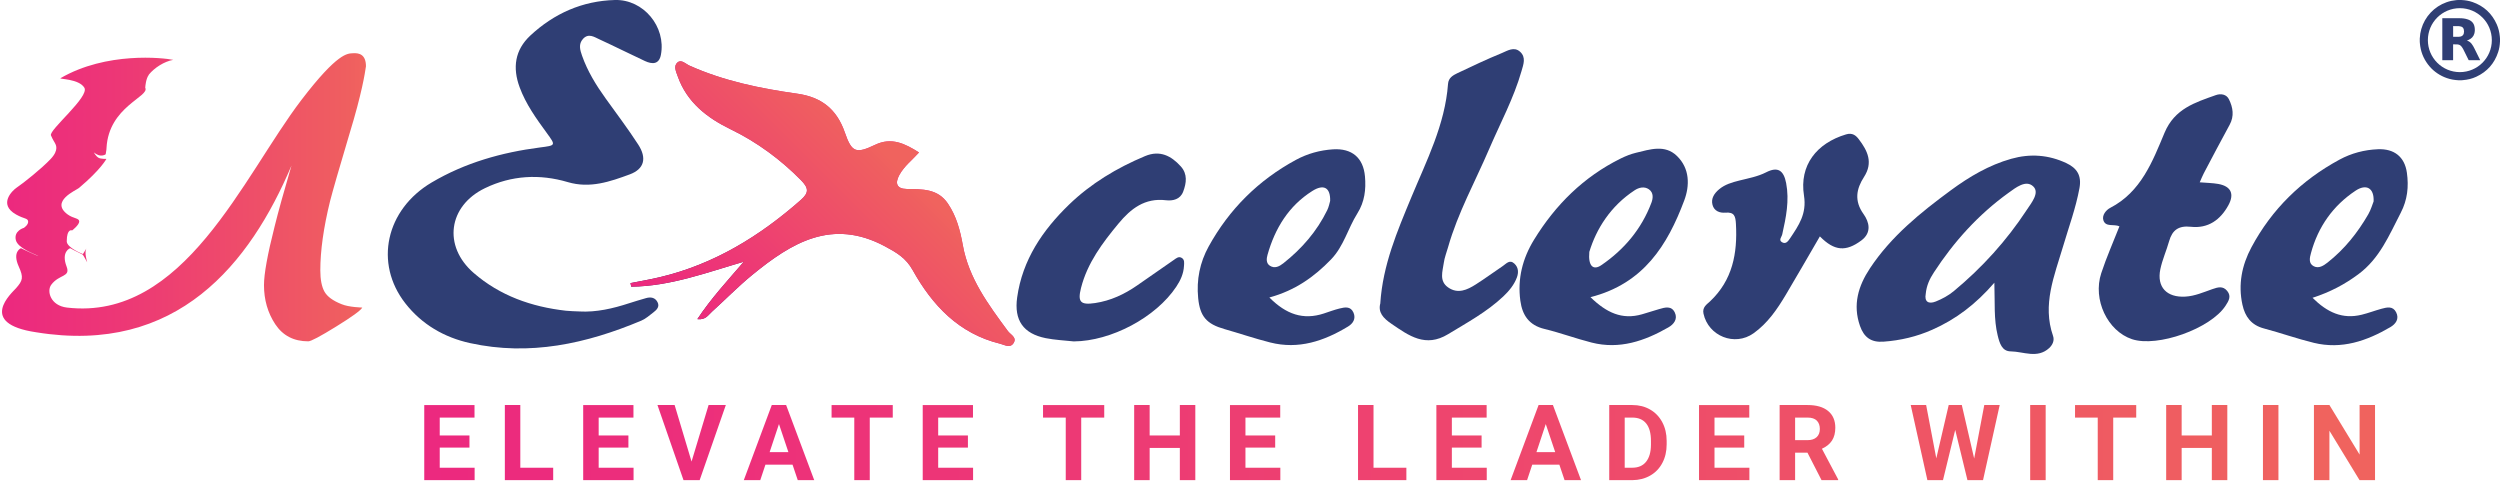 <svg width="160" height="31" viewBox="0 0 160 31" fill="none" xmlns="http://www.w3.org/2000/svg">
<g clip-path="url(#clip0_40_112)">
<path d="M37.076 19.934C38.175 19.993 39.224 19.745 40.259 19.409C40.621 19.292 40.986 19.181 41.352 19.078C41.653 18.992 41.932 19.042 42.083 19.34C42.228 19.624 42.037 19.825 41.83 19.983C41.578 20.175 41.334 20.398 41.048 20.519C37.529 22 33.901 22.798 30.085 21.959C28.434 21.597 26.992 20.761 25.94 19.411C23.935 16.843 24.696 13.411 27.624 11.68C29.763 10.415 32.105 9.755 34.555 9.438C35.574 9.307 35.581 9.316 34.996 8.514C34.322 7.592 33.656 6.669 33.256 5.583C32.795 4.332 32.95 3.2 33.942 2.274C35.459 0.863 37.266 0.058 39.352 7.47289e-05C41.183 -0.051 42.638 1.714 42.298 3.508C42.179 4.135 41.736 4.119 41.277 3.906C40.298 3.452 39.334 2.963 38.354 2.514C38.026 2.364 37.661 2.106 37.312 2.489C37.008 2.824 37.125 3.202 37.251 3.563C37.6 4.557 38.146 5.445 38.759 6.298C39.462 7.275 40.189 8.24 40.844 9.248C41.408 10.116 41.241 10.815 40.303 11.161C39.04 11.626 37.76 12.075 36.339 11.655C34.543 11.123 32.739 11.219 31.037 12.043C28.688 13.178 28.335 15.748 30.313 17.466C31.993 18.926 34.019 19.637 36.216 19.886C36.5 19.918 36.788 19.917 37.074 19.932L37.076 19.934Z" fill="#192965" fill-opacity="0.9"/>
<path d="M44.628 20.429C45.515 19.088 46.562 17.962 47.602 16.751C45.219 17.443 42.89 18.323 40.398 18.347C40.383 18.271 40.366 18.194 40.351 18.119C40.982 17.993 41.617 17.886 42.243 17.736C45.7 16.912 48.62 15.117 51.253 12.797C51.797 12.317 51.748 12.024 51.251 11.52C49.956 10.208 48.446 9.093 46.779 8.284C45.26 7.547 43.964 6.555 43.374 4.882C43.268 4.584 43.089 4.225 43.362 3.995C43.612 3.784 43.884 4.092 44.134 4.203C46.33 5.186 48.664 5.663 51.025 5.995C52.579 6.213 53.556 6.994 54.068 8.473C54.512 9.76 54.779 9.854 56.012 9.265C57.059 8.764 57.915 9.188 58.817 9.757C58.405 10.223 57.872 10.621 57.556 11.203C57.254 11.757 57.414 12.083 58.024 12.094C59.023 12.111 60.015 12.063 60.669 13.033C61.212 13.84 61.45 14.735 61.62 15.685C61.998 17.809 63.258 19.498 64.502 21.186C64.672 21.418 65.101 21.593 64.868 21.957C64.645 22.308 64.288 22.066 63.995 21.995C61.358 21.345 59.67 19.54 58.415 17.294C57.985 16.521 57.401 16.175 56.647 15.77C53.241 13.944 50.654 15.544 48.148 17.591C47.241 18.334 46.417 19.178 45.547 19.964C45.322 20.167 45.159 20.488 44.628 20.425V20.429Z" fill="url(#paint0_linear_40_112)"/>
<path d="M127.636 18.097C126.437 19.484 125.163 20.441 123.668 21.101C122.669 21.544 121.632 21.789 120.541 21.867C119.74 21.925 119.292 21.581 119.038 20.856C118.565 19.503 118.929 18.301 119.678 17.171C121.031 15.127 122.907 13.61 124.856 12.177C126.034 11.311 127.289 10.567 128.718 10.163C129.93 9.821 131.11 9.905 132.249 10.441C132.924 10.759 133.234 11.231 133.086 12.039C132.851 13.322 132.4 14.536 132.034 15.777C131.481 17.648 130.694 19.491 131.396 21.503C131.498 21.796 131.358 22.082 131.144 22.279C130.39 22.967 129.503 22.499 128.683 22.488C128.121 22.482 127.971 21.954 127.852 21.471C127.598 20.441 127.68 19.394 127.639 18.095L127.636 18.097ZM123.246 18.814C123.154 19.305 123.421 19.484 123.893 19.295C124.298 19.132 124.701 18.914 125.037 18.637C126.851 17.134 128.422 15.402 129.712 13.435C130.007 12.986 130.551 12.34 130.131 11.934C129.661 11.479 129.003 12.012 128.534 12.349C126.611 13.735 125.049 15.467 123.762 17.445C123.505 17.838 123.295 18.272 123.246 18.815V18.814Z" fill="#192965" fill-opacity="0.9"/>
<path d="M88.34 19.398C88.502 16.95 89.425 14.797 90.322 12.635C91.3 10.276 92.482 7.98 92.674 5.369C92.701 4.989 92.979 4.822 93.263 4.688C94.208 4.24 95.152 3.791 96.119 3.396C96.475 3.249 96.897 2.963 97.282 3.309C97.683 3.668 97.498 4.123 97.377 4.548C96.88 6.288 96.019 7.879 95.309 9.532C94.414 11.619 93.302 13.617 92.677 15.818C92.582 16.151 92.449 16.482 92.403 16.822C92.327 17.369 92.092 17.983 92.679 18.395C93.304 18.832 93.901 18.552 94.451 18.203C95.04 17.83 95.6 17.413 96.18 17.025C96.402 16.878 96.613 16.585 96.923 16.873C97.19 17.122 97.192 17.455 97.081 17.755C96.904 18.235 96.575 18.626 96.203 18.979C95.154 19.966 93.898 20.645 92.679 21.387C91.232 22.267 90.172 21.488 89.052 20.722C88.531 20.366 88.177 19.995 88.344 19.398H88.34Z" fill="#192965" fill-opacity="0.9"/>
<path d="M101.792 19.02C102.815 20.014 103.814 20.483 105.091 20.114C105.457 20.009 105.82 19.889 106.186 19.782C106.56 19.672 106.974 19.551 107.188 20.002C107.389 20.425 107.117 20.759 106.776 20.953C105.254 21.825 103.649 22.378 101.867 21.925C100.853 21.668 99.865 21.299 98.849 21.054C97.86 20.817 97.428 20.175 97.302 19.246C97.112 17.838 97.443 16.54 98.179 15.341C99.551 13.106 101.351 11.317 103.728 10.143C104.039 9.99 104.369 9.857 104.705 9.777C105.598 9.563 106.553 9.231 107.326 9.983C108.151 10.785 108.15 11.876 107.789 12.836C106.723 15.673 105.202 18.15 101.792 19.018V19.02ZM101.716 16.124C101.631 17.059 101.986 17.311 102.48 16.974C103.946 15.975 105.057 14.655 105.688 12.982C105.791 12.71 105.848 12.335 105.527 12.114C105.229 11.908 104.875 12.008 104.623 12.174C103.071 13.188 102.16 14.657 101.716 16.122V16.124Z" fill="#192965" fill-opacity="0.9"/>
<path d="M148.002 19.06C148.946 19.995 149.92 20.446 151.152 20.141C151.583 20.036 151.998 19.874 152.427 19.758C152.768 19.666 153.14 19.575 153.35 19.98C153.574 20.414 153.316 20.74 152.984 20.936C151.472 21.821 149.867 22.375 148.088 21.942C147.013 21.68 145.964 21.305 144.892 21.021C144.082 20.807 143.682 20.269 143.515 19.5C143.231 18.203 143.479 16.974 144.09 15.83C145.392 13.394 147.295 11.532 149.729 10.216C150.49 9.804 151.321 9.586 152.191 9.551C153.225 9.51 153.898 10.032 154.041 11.054C154.165 11.939 154.082 12.783 153.646 13.622C152.904 15.052 152.305 16.538 150.931 17.554C150.063 18.197 149.139 18.691 148.002 19.059V19.06ZM151.911 12.89C151.952 12.036 151.447 11.746 150.757 12.203C149.311 13.161 148.357 14.519 147.903 16.194C147.826 16.477 147.724 16.861 148.085 17.042C148.403 17.202 148.706 17.004 148.957 16.808C150.041 15.956 150.887 14.899 151.571 13.712C151.741 13.416 151.835 13.077 151.91 12.892L151.911 12.89Z" fill="#192965" fill-opacity="0.9"/>
<path d="M81.243 19.042C82.31 20.114 83.401 20.499 84.727 20.063C85.059 19.954 85.385 19.83 85.724 19.746C86.066 19.661 86.439 19.581 86.625 20.012C86.793 20.407 86.582 20.712 86.272 20.899C84.737 21.828 83.108 22.38 81.292 21.918C80.308 21.67 79.346 21.34 78.369 21.062C77.215 20.734 76.798 20.25 76.683 19.076C76.567 17.906 76.791 16.798 77.353 15.777C78.671 13.387 80.538 11.53 82.946 10.228C83.678 9.832 84.475 9.612 85.312 9.557C86.514 9.481 87.251 10.087 87.358 11.29C87.431 12.121 87.338 12.918 86.87 13.66C86.266 14.618 86.002 15.763 85.181 16.609C84.104 17.723 82.882 18.592 81.243 19.038V19.042ZM85.13 12.853C85.151 12.002 84.717 11.762 83.985 12.225C82.475 13.178 81.598 14.616 81.122 16.306C81.055 16.543 81.02 16.839 81.266 17.003C81.58 17.21 81.877 17.052 82.133 16.851C83.312 15.92 84.279 14.809 84.941 13.454C85.05 13.232 85.093 12.979 85.13 12.856V12.853Z" fill="#192965" fill-opacity="0.9"/>
<path d="M135.641 14.483C135.282 14.322 134.757 14.555 134.614 14.09C134.516 13.772 134.79 13.44 135.052 13.304C137.03 12.281 137.76 10.334 138.533 8.492C139.178 6.955 140.485 6.56 141.814 6.087C142.14 5.971 142.497 6.037 142.652 6.354C142.909 6.875 143.003 7.426 142.696 7.988C142.134 9.014 141.591 10.051 141.045 11.086C140.96 11.246 140.895 11.418 140.783 11.668C141.236 11.706 141.605 11.709 141.966 11.772C142.778 11.917 143.018 12.405 142.616 13.137C142.104 14.073 141.319 14.635 140.214 14.514C139.443 14.429 139.028 14.713 138.825 15.431C138.654 16.038 138.388 16.621 138.26 17.236C138.026 18.376 138.674 19.049 139.855 18.984C140.471 18.95 141.025 18.701 141.591 18.504C141.944 18.381 142.266 18.283 142.541 18.621C142.824 18.967 142.63 19.265 142.436 19.566C141.484 21.032 138.078 22.25 136.446 21.707C134.883 21.186 133.922 19.18 134.48 17.484C134.814 16.468 135.251 15.486 135.643 14.487L135.641 14.483Z" fill="#192965" fill-opacity="0.9"/>
<path d="M116.47 15.132C115.723 16.415 115.016 17.648 114.289 18.87C113.736 19.797 113.127 20.689 112.228 21.329C111.021 22.189 109.334 21.513 109.023 20.072C108.934 19.661 109.239 19.477 109.443 19.287C110.888 17.923 111.203 16.211 111.1 14.334C111.072 13.842 111.003 13.562 110.427 13.61C110.061 13.641 109.704 13.505 109.6 13.11C109.493 12.701 109.714 12.376 110.02 12.117C110.395 11.801 110.856 11.671 111.319 11.554C111.9 11.408 112.483 11.307 113.037 11.026C113.77 10.652 114.153 10.889 114.313 11.716C114.528 12.831 114.306 13.918 114.063 14.999C114.024 15.171 113.818 15.36 114.041 15.498C114.289 15.651 114.436 15.443 114.567 15.249C115.118 14.424 115.641 13.685 115.455 12.516C115.147 10.58 116.264 9.163 118.148 8.601C118.543 8.483 118.771 8.657 118.962 8.909C119.523 9.646 119.896 10.4 119.295 11.328C118.805 12.087 118.659 12.853 119.268 13.702C119.625 14.201 119.809 14.882 119.127 15.389C118.138 16.122 117.401 16.073 116.475 15.132H116.47Z" fill="#192965" fill-opacity="0.9"/>
<path d="M68.72 21.85C68.121 21.784 67.513 21.76 66.926 21.642C65.483 21.352 64.894 20.49 65.098 19.037C65.433 16.63 66.732 14.727 68.419 13.095C69.814 11.745 71.481 10.744 73.285 9.99C74.228 9.595 74.955 9.966 75.573 10.652C76.012 11.14 75.932 11.712 75.724 12.264C75.534 12.768 75.054 12.868 74.614 12.815C73.27 12.655 72.371 13.358 71.597 14.291C70.562 15.537 69.588 16.831 69.183 18.437C68.957 19.334 69.157 19.532 70.082 19.396C71.076 19.248 71.961 18.834 72.778 18.267C73.561 17.726 74.34 17.181 75.122 16.638C75.277 16.531 75.435 16.383 75.634 16.507C75.825 16.625 75.785 16.836 75.775 17.021C75.75 17.51 75.554 17.939 75.288 18.34C73.981 20.317 71.105 21.835 68.722 21.85H68.72Z" fill="#192965" fill-opacity="0.9"/>
<path d="M44.628 20.429C45.515 19.088 46.562 17.962 47.602 16.751C45.219 17.443 42.89 18.323 40.398 18.347C40.383 18.271 40.366 18.194 40.351 18.119C40.982 17.993 41.617 17.886 42.243 17.736C45.7 16.912 48.62 15.117 51.253 12.797C51.797 12.317 51.748 12.024 51.251 11.52C49.956 10.208 48.446 9.093 46.779 8.284C45.26 7.547 43.964 6.555 43.374 4.882C43.268 4.584 43.089 4.225 43.362 3.995C43.612 3.784 43.884 4.092 44.134 4.203C46.33 5.186 48.664 5.663 51.025 5.995C52.579 6.213 53.556 6.994 54.068 8.473C54.512 9.76 54.779 9.854 56.012 9.265C57.059 8.764 57.915 9.188 58.817 9.757C58.405 10.223 57.872 10.621 57.556 11.203C57.254 11.757 57.414 12.083 58.024 12.094C59.023 12.111 60.015 12.063 60.669 13.033C61.212 13.84 61.45 14.735 61.62 15.685C61.998 17.809 63.258 19.498 64.502 21.186C64.672 21.418 65.101 21.593 64.868 21.957C64.645 22.308 64.288 22.066 63.995 21.995C61.358 21.345 59.67 19.54 58.415 17.294C57.985 16.521 57.401 16.175 56.647 15.77C53.241 13.944 50.654 15.544 48.148 17.591C47.241 18.334 46.417 19.178 45.547 19.964C45.322 20.167 45.159 20.488 44.628 20.425V20.429Z" fill="url(#paint1_linear_40_112)"/>
<path d="M30.046 28.647H28.143V29.936H30.376V30.732H27.152V25.924H30.369V26.725H28.143V27.871H30.046V28.647Z" fill="url(#paint2_linear_40_112)"/>
<path d="M33.3 29.934H35.404V30.73H32.31V25.922H33.3V29.934Z" fill="url(#paint3_linear_40_112)"/>
<path d="M40.218 28.647H38.315V29.935H40.548V30.732H37.324V25.923H40.541V26.725H38.315V27.871H40.218V28.647Z" fill="url(#paint4_linear_40_112)"/>
<path d="M44.26 29.539L45.35 25.922H46.453L44.778 30.73H43.745L42.077 25.922H43.176L44.259 29.539H44.26Z" fill="url(#paint5_linear_40_112)"/>
<path d="M50.725 29.74H48.987L48.657 30.73H47.603L49.394 25.922H50.312L52.111 30.73H51.057L50.723 29.74H50.725ZM49.256 28.938H50.458L49.854 27.139L49.256 28.938Z" fill="url(#paint6_linear_40_112)"/>
<path d="M57.137 26.725H55.665V30.732H54.674V26.725H53.221V25.923H57.137V26.725Z" fill="url(#paint7_linear_40_112)"/>
<path d="M61.947 28.647H60.044V29.935H62.277V30.732H59.054V25.923H62.271V26.725H60.044V27.871H61.947V28.647Z" fill="url(#paint8_linear_40_112)"/>
<path d="M70.671 26.725H69.198V30.732H68.208V26.725H66.754V25.923H70.671V26.725Z" fill="url(#paint9_linear_40_112)"/>
<path d="M76.5 30.73H75.51V28.669H73.578V30.73H72.587V25.922H73.578V27.871H75.51V25.922H76.5V30.73Z" fill="url(#paint10_linear_40_112)"/>
<path d="M81.612 28.647H79.709V29.935H81.942V30.732H78.718V25.923H81.935V26.725H79.709V27.871H81.612V28.647Z" fill="url(#paint11_linear_40_112)"/>
<path d="M87.905 29.934H90.008V30.73H86.914V25.922H87.905V29.934Z" fill="url(#paint12_linear_40_112)"/>
<path d="M94.822 28.647H92.919V29.935H95.152V30.732H91.928V25.923H95.145V26.725H92.919V27.871H94.822V28.647Z" fill="url(#paint13_linear_40_112)"/>
<path d="M99.801 29.74H98.063L97.733 30.73H96.679L98.47 25.922H99.387L101.186 30.73H100.133L99.799 29.74H99.801ZM98.332 28.938H99.534L98.929 27.139L98.332 28.938Z" fill="url(#paint14_linear_40_112)"/>
<path d="M102.991 30.73V25.922H104.47C104.892 25.922 105.272 26.017 105.603 26.208C105.937 26.398 106.197 26.669 106.385 27.02C106.572 27.37 106.666 27.77 106.666 28.216V28.437C106.666 28.885 106.574 29.282 106.39 29.629C106.206 29.976 105.947 30.247 105.612 30.437C105.277 30.628 104.9 30.725 104.478 30.729H102.989L102.991 30.73ZM103.981 26.723V29.934H104.46C104.848 29.934 105.144 29.808 105.348 29.554C105.552 29.3 105.658 28.938 105.661 28.468V28.215C105.661 27.726 105.559 27.355 105.357 27.103C105.154 26.851 104.858 26.725 104.468 26.725H103.98L103.981 26.723Z" fill="url(#paint15_linear_40_112)"/>
<path d="M111.631 28.647H109.728V29.935H111.961V30.732H108.737V25.923H111.954V26.725H109.728V27.871H111.631V28.647Z" fill="url(#paint16_linear_40_112)"/>
<path d="M115.677 28.97H114.887V30.73H113.896V25.922H115.683C116.252 25.922 116.689 26.048 116.997 26.301C117.306 26.555 117.46 26.912 117.46 27.375C117.46 27.704 117.389 27.976 117.248 28.196C117.106 28.415 116.89 28.589 116.603 28.72L117.643 30.684V30.73H116.579L115.677 28.97ZM114.887 28.169H115.687C115.935 28.169 116.128 28.105 116.266 27.978C116.403 27.85 116.47 27.677 116.47 27.454C116.47 27.231 116.405 27.049 116.276 26.919C116.146 26.79 115.949 26.725 115.683 26.725H114.887V28.169Z" fill="url(#paint17_linear_40_112)"/>
<path d="M126.347 29.343L126.994 25.922H127.981L126.914 30.73H125.917L125.134 27.513L124.351 30.73H123.353L122.286 25.922H123.273L123.923 29.336L124.717 25.922H125.556L126.346 29.343H126.347Z" fill="url(#paint18_linear_40_112)"/>
<path d="M130.923 30.73H129.932V25.922H130.923V30.73Z" fill="url(#paint19_linear_40_112)"/>
<path d="M136.718 26.725H135.246V30.732H134.255V26.725H132.802V25.923H136.718V26.725Z" fill="url(#paint20_linear_40_112)"/>
<path d="M142.548 30.73H141.557V28.669H139.626V30.73H138.635V25.922H139.626V27.871H141.557V25.922H142.548V30.73Z" fill="url(#paint21_linear_40_112)"/>
<path d="M145.82 30.73H144.829V25.922H145.82V30.73Z" fill="url(#paint22_linear_40_112)"/>
<path d="M152.002 30.73H151.011L149.083 27.566V30.73H148.092V25.922H149.083L151.014 29.093V25.922H152.002V30.73Z" fill="url(#paint23_linear_40_112)"/>
<path d="M157.331 -6.85663e-06C157.399 -6.85663e-06 157.467 -6.85663e-06 157.535 -6.85663e-06C157.542 -6.85663e-06 157.549 0.003 157.556 0.003C157.789 0.014 158.015 0.054 158.237 0.129C158.965 0.381 159.484 0.861 159.796 1.566C159.901 1.806 159.962 2.06 159.988 2.322C159.993 2.371 159.997 2.419 160 2.468V2.667C160 2.667 159.997 2.684 159.997 2.693C159.986 2.911 159.951 3.125 159.882 3.334C159.644 4.061 159.178 4.587 158.483 4.911C158.213 5.037 157.927 5.106 157.629 5.128C157.597 5.13 157.564 5.134 157.532 5.137H157.333C157.333 5.137 157.319 5.134 157.312 5.134C157.256 5.128 157.2 5.125 157.144 5.12C156.897 5.093 156.659 5.03 156.429 4.933C156.014 4.754 155.666 4.487 155.392 4.126C155.086 3.724 154.914 3.271 154.873 2.768C154.871 2.735 154.868 2.705 154.865 2.672C154.865 2.603 154.865 2.533 154.865 2.463C154.865 2.454 154.868 2.446 154.868 2.437C154.877 2.242 154.909 2.051 154.962 1.862C155.193 1.059 155.792 0.422 156.579 0.143C156.776 0.073 156.979 0.029 157.186 0.01C157.234 0.005 157.283 0.002 157.331 -0.002V-6.85663e-06ZM155.384 2.568C155.384 3.699 156.298 4.614 157.43 4.616C158.56 4.616 159.477 3.7 159.477 2.57C159.477 1.44 158.563 0.524 157.431 0.523C156.301 0.523 155.384 1.438 155.384 2.568Z" fill="#192965" fill-opacity="0.9"/>
<path d="M156.999 2.839V3.852H156.308V1.166C156.308 1.166 156.32 1.166 156.325 1.166C156.689 1.166 157.055 1.166 157.42 1.166C157.595 1.166 157.768 1.185 157.937 1.243C158.048 1.28 158.148 1.334 158.228 1.421C158.313 1.513 158.357 1.626 158.376 1.748C158.397 1.884 158.395 2.02 158.356 2.155C158.3 2.346 158.172 2.47 157.995 2.55C157.957 2.567 157.918 2.58 157.879 2.596C157.893 2.601 157.906 2.604 157.92 2.609C158.034 2.649 158.121 2.723 158.192 2.817C158.255 2.899 158.305 2.987 158.351 3.079C158.475 3.329 158.599 3.58 158.723 3.831C158.727 3.838 158.728 3.845 158.734 3.854H158.71C158.48 3.854 158.248 3.854 158.019 3.854C158 3.854 157.993 3.847 157.985 3.831C157.874 3.605 157.763 3.377 157.648 3.151C157.615 3.088 157.574 3.028 157.532 2.974C157.469 2.892 157.38 2.851 157.278 2.843C157.188 2.836 157.098 2.837 157.008 2.837C157.006 2.837 157.004 2.837 156.999 2.839ZM156.999 2.357C157.118 2.357 157.237 2.357 157.355 2.357C157.396 2.357 157.438 2.349 157.479 2.339C157.581 2.311 157.654 2.25 157.682 2.145C157.704 2.058 157.705 1.971 157.682 1.884C157.658 1.791 157.602 1.726 157.508 1.699C157.467 1.687 157.426 1.677 157.385 1.675C157.26 1.67 157.135 1.671 157.009 1.67C157.006 1.67 157.004 1.67 157.001 1.67V2.357H156.999Z" fill="#192965" fill-opacity="0.9"/>
<path d="M21.855 19.465C22.323 19.665 23.186 19.683 23.186 19.683C23.093 19.864 22.535 20.269 21.515 20.899C20.494 21.53 19.9 21.845 19.729 21.845C18.803 21.845 18.1 21.479 17.617 20.751C17.135 20.022 16.895 19.186 16.895 18.25C16.895 17.53 17.122 16.276 17.576 14.492C17.802 13.573 18.162 12.276 18.654 10.599C16.005 16.858 11.336 22.739 2.318 21.266C-1.481 20.705 0.763 18.745 1.026 18.446C1.459 17.956 1.517 17.755 1.202 17.062C0.764 16.1 1.343 15.886 1.343 15.886C1.343 15.886 2.441 16.417 2.451 16.378C2.199 16.25 1.139 15.886 1.014 15.365C0.871 14.764 1.525 14.585 1.525 14.585C1.525 14.585 1.823 14.393 1.801 14.172C1.779 13.951 1.552 14.024 1.031 13.729C-0.165 13.057 0.849 12.158 1.038 12.029C1.525 11.7 2.681 10.771 3.241 10.177C3.803 9.583 3.563 9.248 3.51 9.144C3.418 8.96 3.437 9.059 3.261 8.667C3.11 8.329 5.745 6.189 5.399 5.614C5.054 5.038 3.758 5.071 3.872 5.004C6.803 3.295 10.453 3.697 11.088 3.831C10.514 3.929 9.881 4.339 9.527 4.774L9.523 4.791C9.343 5.033 9.304 5.483 9.297 5.591C9.295 5.607 9.295 5.615 9.295 5.615C9.6 6.189 6.957 6.812 6.817 9.469C6.815 9.508 6.815 9.614 6.764 9.869C6.761 9.888 6.616 9.966 6.449 9.956C6.218 9.939 6.029 9.772 6.007 9.751C6.022 9.78 6.143 10.012 6.32 10.104C6.461 10.179 6.809 10.17 6.809 10.17C6.809 10.17 6.466 10.841 5.057 12.027C4.877 12.179 3.178 12.885 4.334 13.728C4.701 13.995 5.062 13.949 5.071 14.17C5.077 14.393 4.618 14.747 4.618 14.747C4.618 14.747 4.274 14.587 4.272 15.445C4.272 15.859 5.309 16.26 5.309 16.26L5.532 15.896C5.532 15.896 5.452 16.027 5.476 16.276C5.5 16.507 5.571 16.759 5.581 16.788C5.556 16.742 5.319 16.308 5.294 16.296C4.977 16.151 4.489 15.884 4.489 15.884C4.489 15.884 3.894 16.1 4.262 17.06C4.528 17.753 3.791 17.535 3.277 18.228C2.982 18.626 3.222 19.559 4.289 19.685C11.777 20.555 15.557 11.289 19.283 6.407C21.632 3.331 22.254 3.433 22.572 3.408C23.006 3.374 23.421 3.5 23.421 4.245C23.353 4.705 23.159 5.974 22.373 8.545C21.711 10.761 21.295 12.204 21.125 12.87C20.708 14.563 20.5 16.043 20.5 17.304C20.5 17.9 20.591 18.356 20.769 18.671C20.948 18.985 21.312 19.251 21.86 19.467L21.855 19.465Z" fill="url(#paint24_linear_40_112)"/>
</g>
<defs>
<linearGradient id="paint0_linear_40_112" x1="44.643" y1="22.454" x2="56.98" y2="10.119" gradientUnits="userSpaceOnUse">
<stop stop-color="#3C1955"/>
<stop offset="1" stop-color="#EC3292"/>
</linearGradient>
<linearGradient id="paint1_linear_40_112" x1="44.643" y1="22.454" x2="56.98" y2="10.119" gradientUnits="userSpaceOnUse">
<stop stop-color="#EC287F"/>
<stop offset="0.32" stop-color="#ED3776"/>
<stop offset="0.94" stop-color="#EF5E60"/>
<stop offset="1" stop-color="#F0635E"/>
</linearGradient>
<linearGradient id="paint2_linear_40_112" x1="26.049" y1="28.327" x2="148.757" y2="28.327" gradientUnits="userSpaceOnUse">
<stop stop-color="#EC287F"/>
<stop offset="0.32" stop-color="#ED3776"/>
<stop offset="0.94" stop-color="#EF5E60"/>
<stop offset="1" stop-color="#F0635E"/>
</linearGradient>
<linearGradient id="paint3_linear_40_112" x1="26.049" y1="28.327" x2="148.757" y2="28.327" gradientUnits="userSpaceOnUse">
<stop stop-color="#EC287F"/>
<stop offset="0.32" stop-color="#ED3776"/>
<stop offset="0.94" stop-color="#EF5E60"/>
<stop offset="1" stop-color="#F0635E"/>
</linearGradient>
<linearGradient id="paint4_linear_40_112" x1="26.049" y1="28.327" x2="148.757" y2="28.327" gradientUnits="userSpaceOnUse">
<stop stop-color="#EC287F"/>
<stop offset="0.32" stop-color="#ED3776"/>
<stop offset="0.94" stop-color="#EF5E60"/>
<stop offset="1" stop-color="#F0635E"/>
</linearGradient>
<linearGradient id="paint5_linear_40_112" x1="26.049" y1="28.327" x2="148.757" y2="28.327" gradientUnits="userSpaceOnUse">
<stop stop-color="#EC287F"/>
<stop offset="0.32" stop-color="#ED3776"/>
<stop offset="0.94" stop-color="#EF5E60"/>
<stop offset="1" stop-color="#F0635E"/>
</linearGradient>
<linearGradient id="paint6_linear_40_112" x1="26.049" y1="28.327" x2="148.757" y2="28.327" gradientUnits="userSpaceOnUse">
<stop stop-color="#EC287F"/>
<stop offset="0.32" stop-color="#ED3776"/>
<stop offset="0.94" stop-color="#EF5E60"/>
<stop offset="1" stop-color="#F0635E"/>
</linearGradient>
<linearGradient id="paint7_linear_40_112" x1="26.049" y1="28.327" x2="148.757" y2="28.327" gradientUnits="userSpaceOnUse">
<stop stop-color="#EC287F"/>
<stop offset="0.32" stop-color="#ED3776"/>
<stop offset="0.94" stop-color="#EF5E60"/>
<stop offset="1" stop-color="#F0635E"/>
</linearGradient>
<linearGradient id="paint8_linear_40_112" x1="26.049" y1="28.327" x2="148.757" y2="28.327" gradientUnits="userSpaceOnUse">
<stop stop-color="#EC287F"/>
<stop offset="0.32" stop-color="#ED3776"/>
<stop offset="0.94" stop-color="#EF5E60"/>
<stop offset="1" stop-color="#F0635E"/>
</linearGradient>
<linearGradient id="paint9_linear_40_112" x1="26.049" y1="28.327" x2="148.757" y2="28.327" gradientUnits="userSpaceOnUse">
<stop stop-color="#EC287F"/>
<stop offset="0.32" stop-color="#ED3776"/>
<stop offset="0.94" stop-color="#EF5E60"/>
<stop offset="1" stop-color="#F0635E"/>
</linearGradient>
<linearGradient id="paint10_linear_40_112" x1="26.049" y1="28.327" x2="148.757" y2="28.327" gradientUnits="userSpaceOnUse">
<stop stop-color="#EC287F"/>
<stop offset="0.32" stop-color="#ED3776"/>
<stop offset="0.94" stop-color="#EF5E60"/>
<stop offset="1" stop-color="#F0635E"/>
</linearGradient>
<linearGradient id="paint11_linear_40_112" x1="26.049" y1="28.327" x2="148.757" y2="28.327" gradientUnits="userSpaceOnUse">
<stop stop-color="#EC287F"/>
<stop offset="0.32" stop-color="#ED3776"/>
<stop offset="0.94" stop-color="#EF5E60"/>
<stop offset="1" stop-color="#F0635E"/>
</linearGradient>
<linearGradient id="paint12_linear_40_112" x1="26.049" y1="28.327" x2="148.757" y2="28.327" gradientUnits="userSpaceOnUse">
<stop stop-color="#EC287F"/>
<stop offset="0.32" stop-color="#ED3776"/>
<stop offset="0.94" stop-color="#EF5E60"/>
<stop offset="1" stop-color="#F0635E"/>
</linearGradient>
<linearGradient id="paint13_linear_40_112" x1="26.049" y1="28.327" x2="148.757" y2="28.327" gradientUnits="userSpaceOnUse">
<stop stop-color="#EC287F"/>
<stop offset="0.32" stop-color="#ED3776"/>
<stop offset="0.94" stop-color="#EF5E60"/>
<stop offset="1" stop-color="#F0635E"/>
</linearGradient>
<linearGradient id="paint14_linear_40_112" x1="26.049" y1="28.327" x2="148.757" y2="28.327" gradientUnits="userSpaceOnUse">
<stop stop-color="#EC287F"/>
<stop offset="0.32" stop-color="#ED3776"/>
<stop offset="0.94" stop-color="#EF5E60"/>
<stop offset="1" stop-color="#F0635E"/>
</linearGradient>
<linearGradient id="paint15_linear_40_112" x1="26.049" y1="28.327" x2="148.757" y2="28.327" gradientUnits="userSpaceOnUse">
<stop stop-color="#EC287F"/>
<stop offset="0.32" stop-color="#ED3776"/>
<stop offset="0.94" stop-color="#EF5E60"/>
<stop offset="1" stop-color="#F0635E"/>
</linearGradient>
<linearGradient id="paint16_linear_40_112" x1="26.049" y1="28.327" x2="148.757" y2="28.327" gradientUnits="userSpaceOnUse">
<stop stop-color="#EC287F"/>
<stop offset="0.32" stop-color="#ED3776"/>
<stop offset="0.94" stop-color="#EF5E60"/>
<stop offset="1" stop-color="#F0635E"/>
</linearGradient>
<linearGradient id="paint17_linear_40_112" x1="26.049" y1="28.327" x2="148.757" y2="28.327" gradientUnits="userSpaceOnUse">
<stop stop-color="#EC287F"/>
<stop offset="0.32" stop-color="#ED3776"/>
<stop offset="0.94" stop-color="#EF5E60"/>
<stop offset="1" stop-color="#F0635E"/>
</linearGradient>
<linearGradient id="paint18_linear_40_112" x1="26.049" y1="28.327" x2="148.757" y2="28.327" gradientUnits="userSpaceOnUse">
<stop stop-color="#EC287F"/>
<stop offset="0.32" stop-color="#ED3776"/>
<stop offset="0.94" stop-color="#EF5E60"/>
<stop offset="1" stop-color="#F0635E"/>
</linearGradient>
<linearGradient id="paint19_linear_40_112" x1="26.049" y1="28.327" x2="148.757" y2="28.327" gradientUnits="userSpaceOnUse">
<stop stop-color="#EC287F"/>
<stop offset="0.32" stop-color="#ED3776"/>
<stop offset="0.94" stop-color="#EF5E60"/>
<stop offset="1" stop-color="#F0635E"/>
</linearGradient>
<linearGradient id="paint20_linear_40_112" x1="26.05" y1="28.327" x2="148.757" y2="28.327" gradientUnits="userSpaceOnUse">
<stop stop-color="#EC287F"/>
<stop offset="0.32" stop-color="#ED3776"/>
<stop offset="0.94" stop-color="#EF5E60"/>
<stop offset="1" stop-color="#F0635E"/>
</linearGradient>
<linearGradient id="paint21_linear_40_112" x1="26.049" y1="28.327" x2="148.757" y2="28.327" gradientUnits="userSpaceOnUse">
<stop stop-color="#EC287F"/>
<stop offset="0.32" stop-color="#ED3776"/>
<stop offset="0.94" stop-color="#EF5E60"/>
<stop offset="1" stop-color="#F0635E"/>
</linearGradient>
<linearGradient id="paint22_linear_40_112" x1="26.049" y1="28.327" x2="148.757" y2="28.327" gradientUnits="userSpaceOnUse">
<stop stop-color="#EC287F"/>
<stop offset="0.32" stop-color="#ED3776"/>
<stop offset="0.94" stop-color="#EF5E60"/>
<stop offset="1" stop-color="#F0635E"/>
</linearGradient>
<linearGradient id="paint23_linear_40_112" x1="26.049" y1="28.327" x2="148.757" y2="28.327" gradientUnits="userSpaceOnUse">
<stop stop-color="#EC287F"/>
<stop offset="0.32" stop-color="#ED3776"/>
<stop offset="0.94" stop-color="#EF5E60"/>
<stop offset="1" stop-color="#F0635E"/>
</linearGradient>
<linearGradient id="paint24_linear_40_112" x1="0.128" y1="12.623" x2="23.413" y2="12.623" gradientUnits="userSpaceOnUse">
<stop stop-color="#EC287F"/>
<stop offset="0.32" stop-color="#ED3776"/>
<stop offset="0.94" stop-color="#EF5E60"/>
<stop offset="1" stop-color="#F0635E"/>
</linearGradient>
<clipPath id="clip0_40_112">
<rect width="160" height="30.73" fill="white"/>
</clipPath>
</defs>
</svg>
